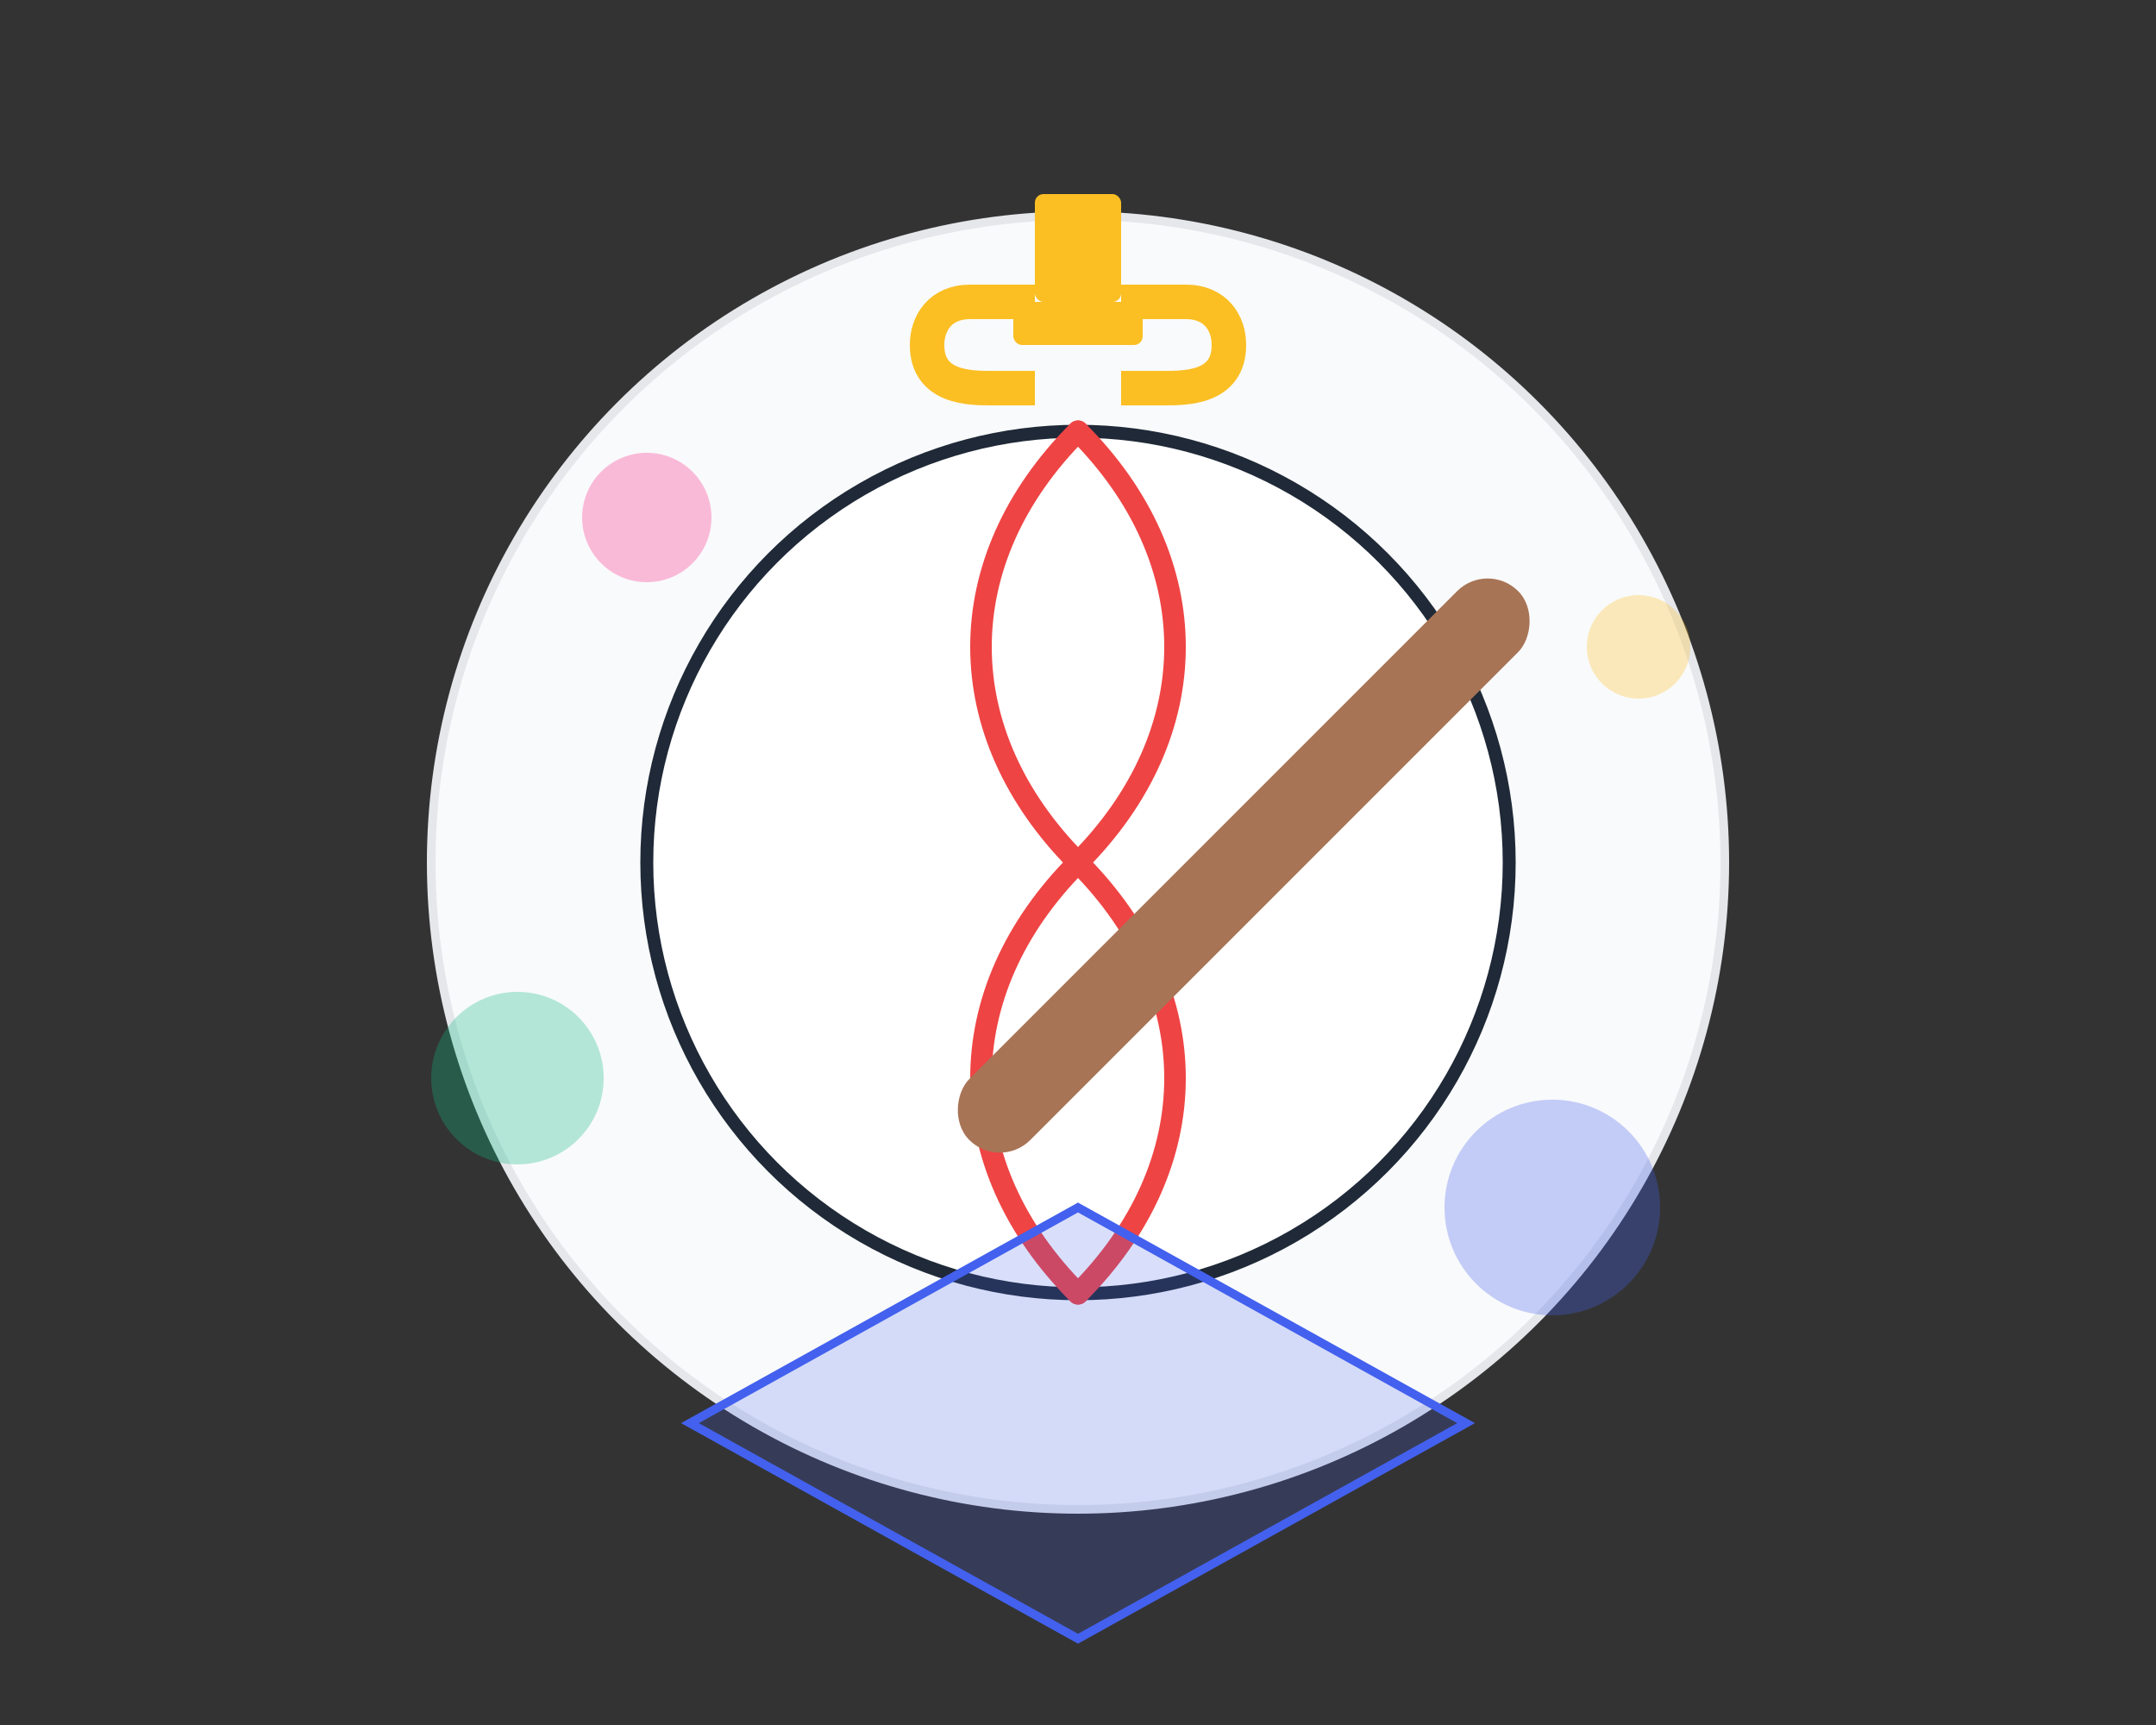 <svg width="500" height="400" viewBox="0 0 500 400" fill="none" xmlns="http://www.w3.org/2000/svg">
  <rect x="0" y="0" width="500" height="400" fill="#333333" stroke="none"/>
  <!-- Background elements -->
  <circle cx="250" cy="200" r="150" fill="#F9FAFB" stroke="#E5E7EB" stroke-width="2"/>
  
  <!-- Baseball -->
  <circle cx="250" cy="200" r="100" fill="white" stroke="#1F2937" stroke-width="3"/>
  
  <!-- Baseball stitches -->
  <path d="M250 100C280 130 280 170 250 200C220 230 220 270 250 300" stroke="#EF4444" stroke-width="5" stroke-linecap="round"/>
  <path d="M250 100C220 130 220 170 250 200C280 230 280 270 250 300" stroke="#EF4444" stroke-width="5" stroke-linecap="round"/>
  
  <!-- Trophy elements -->
  <rect x="235" y="70" width="30" height="10" rx="2" fill="#FBBF24"/>
  <rect x="240" y="45" width="20" height="25" rx="2" fill="#FBBF24"/>
  <path d="M260 70H275C282 70 285 75 285 80C285 90 275 90 270 90H260" stroke="#FBBF24" stroke-width="8"/>
  <path d="M240 70H225C218 70 215 75 215 80C215 90 225 90 230 90H240" stroke="#FBBF24" stroke-width="8"/>
  
  <!-- Baseball bat -->
  <rect x="345" y="130" width="20" height="180" rx="10" transform="rotate(45 345 130)" fill="#A87456"/>
  
  <!-- Diamond -->
  <path d="M160 330L250 280L340 330L250 380L160 330Z" fill="#4361EE" fill-opacity="0.2" stroke="#4361EE" stroke-width="2"/>
  
  <!-- Decorative elements -->
  <circle cx="150" cy="120" r="15" fill="#F72585" fill-opacity="0.3"/>
  <circle cx="360" cy="280" r="25" fill="#4361EE" fill-opacity="0.3"/>
  <circle cx="120" cy="250" r="20" fill="#10B981" fill-opacity="0.3"/>
  <circle cx="380" cy="150" r="12" fill="#FBBF24" fill-opacity="0.3"/>
</svg> 